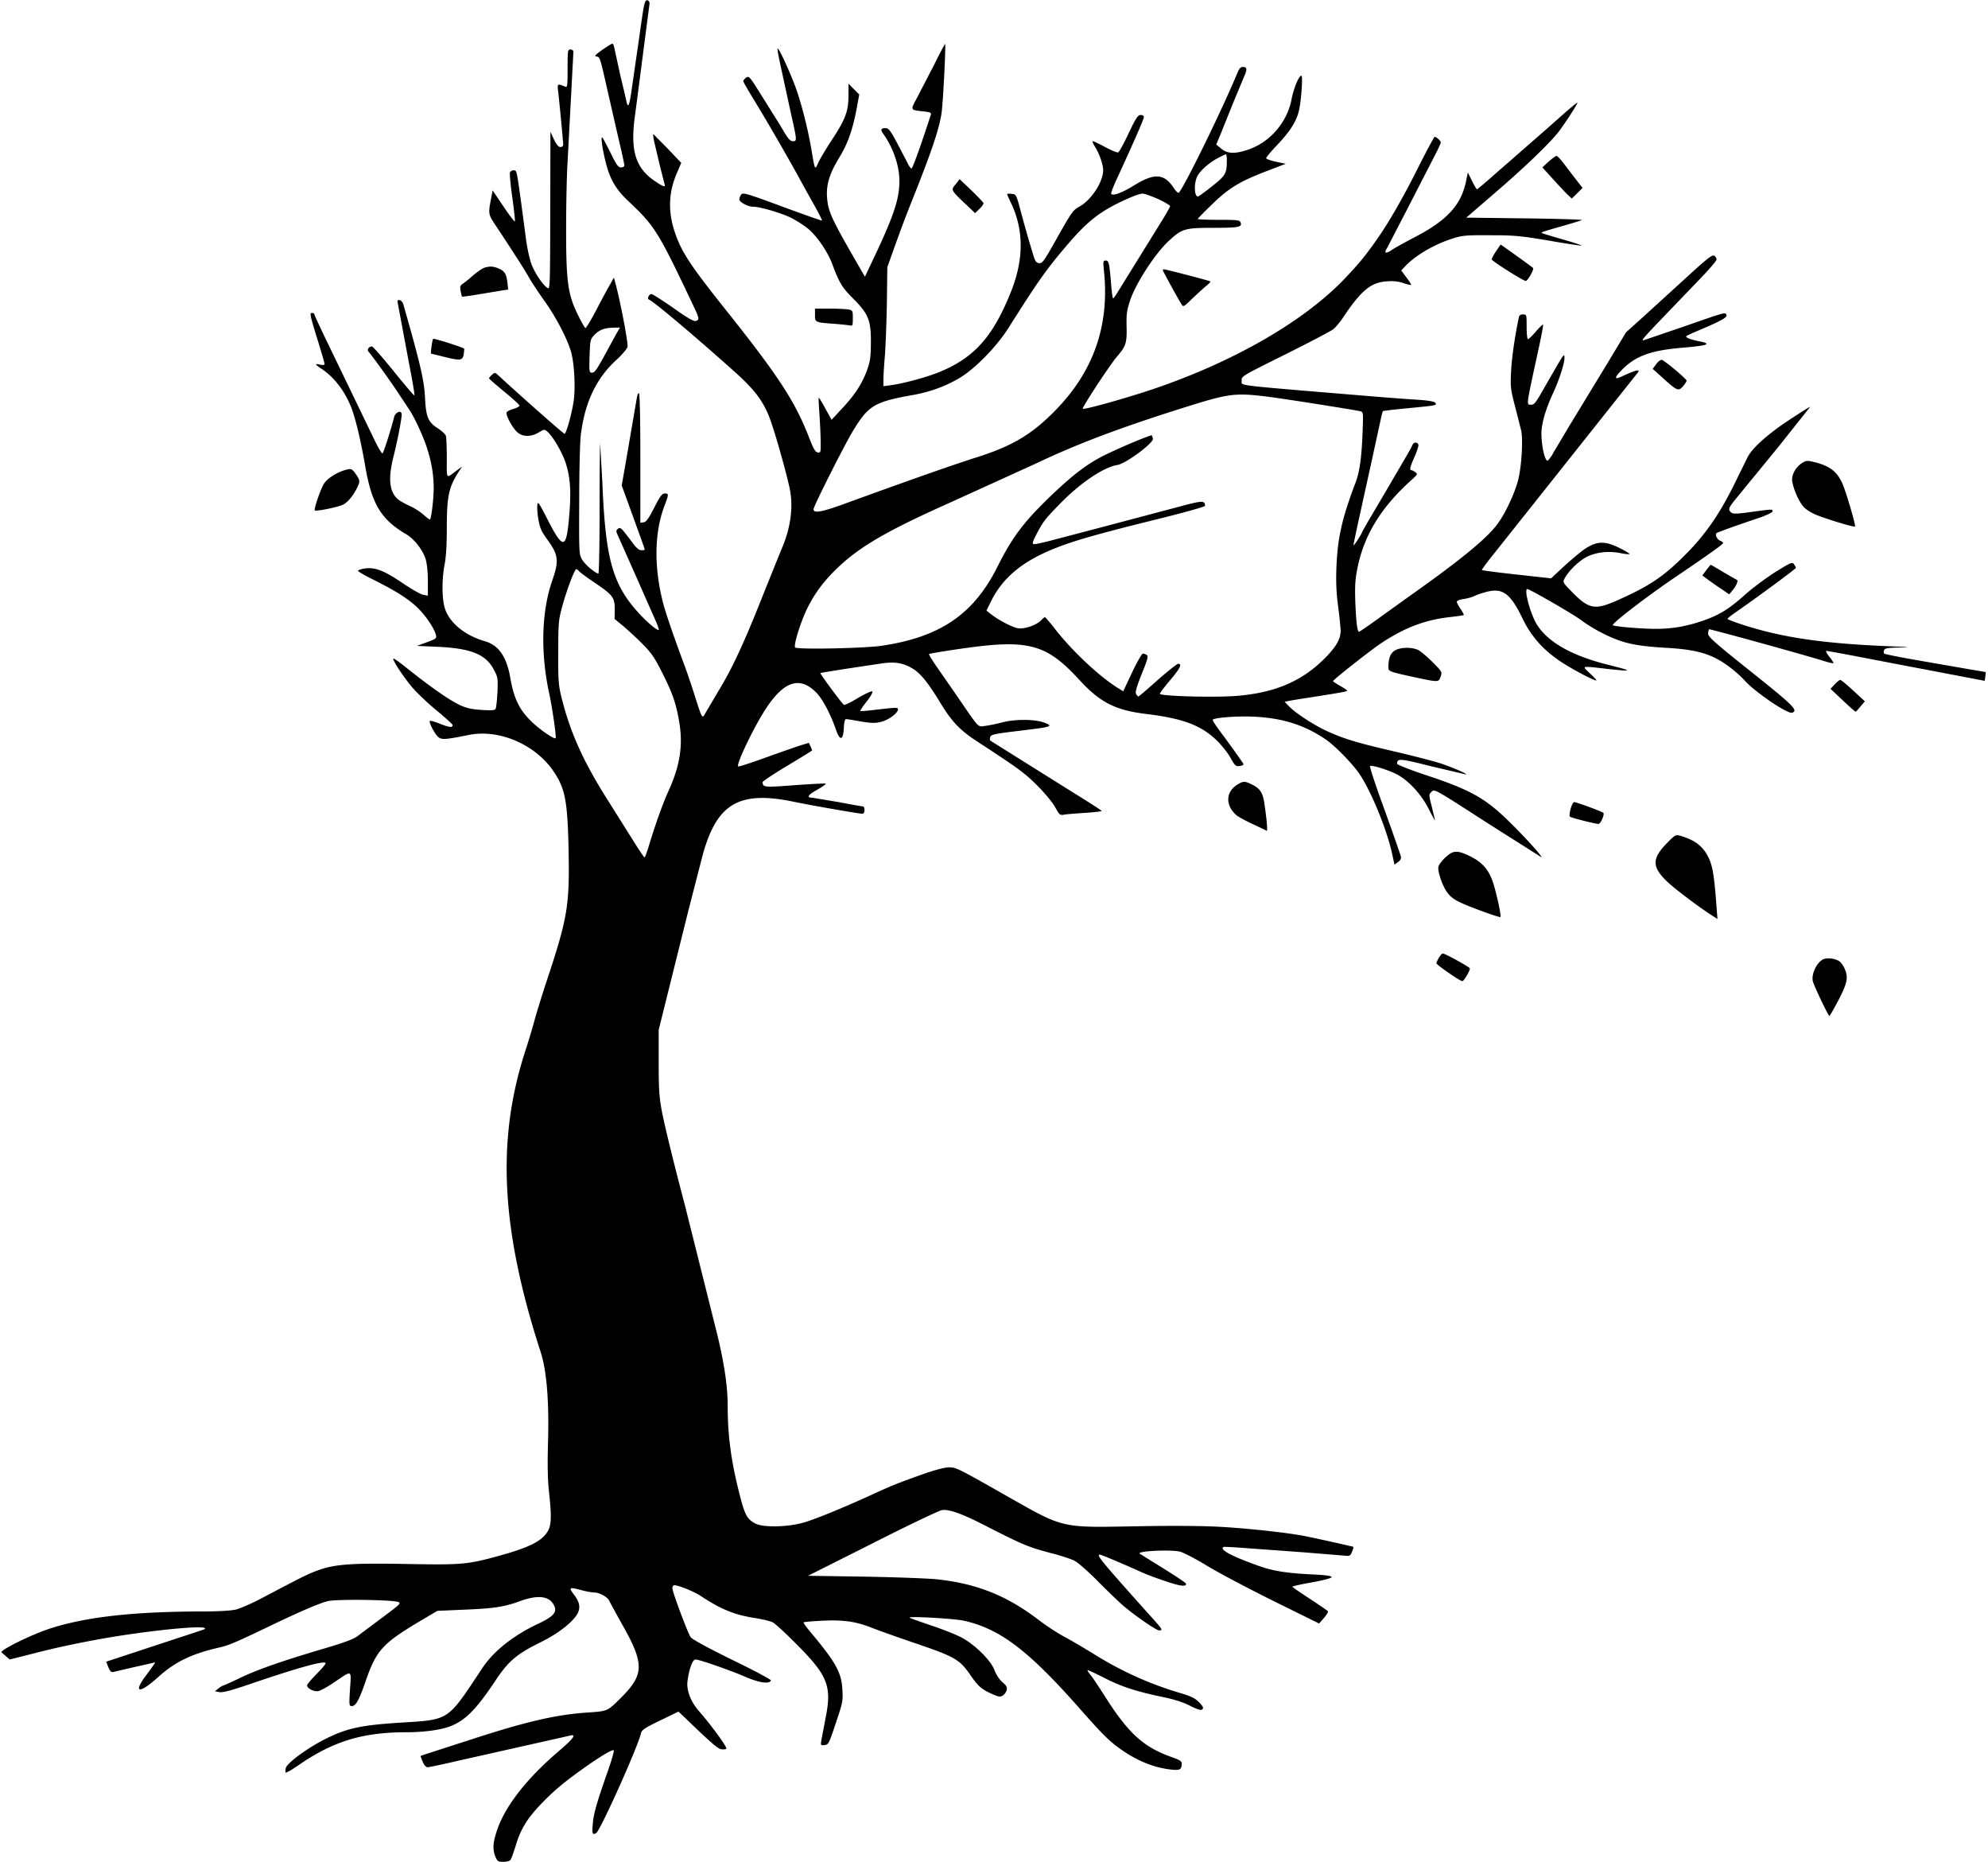 <svg xmlns="http://www.w3.org/2000/svg" width="100%" height="100%" viewBox="0 0 1366 1279" fill-rule="nonzero" stroke-linejoin="round" stroke-miterlimit="2"><path d="M442.1 6.2c-.6 3.5-1.5 9.7-2.1 13.8-.5 4.1-1.9 13.6-3 21l-3.1 21.5c-1.4 9.9-2.4 12.1-3.4 7.4-.4-1.9-2.2-9.7-4.1-17.4l-4-18.3c-.4-2.3-1.1-4.2-1.6-4.2s-3.6 1.9-6.9 4.2c-4.9 3.5-5.7 4.4-4 4.6 2.4.4 2.4.6 7.5 23.2l7.5 32.8c2.3 9.5 4.1 17.9 4.1 18.7 0 .9-.9 1.5-2.3 1.5-1.9 0-3.1-1.7-7.2-10.1-2.8-5.5-5.3-10.3-5.7-10.5-1.1-.7.1 7.9 2.4 17.1 2.8 11.3 6.9 18.5 15.2 26.3 18.9 17.9 20.7 20.8 46 74.3 3.1 6.7 3.2 7.6.7 8.4-1.4.4-5.7-2-15.5-9-7.5-5.2-14.2-9.5-15-9.5-1.6 0-3.2 3.3-1.7 3.8 2.8.9 30.4 24.1 58.9 49.6 13.1 11.7 19.1 19.4 23.6 30.6 3.6 8.8 13.3 43.3 14.7 52.2 1.8 11.7-.1 24.8-5.6 37.9-1.5 3.5-8.1 19.9-14.7 36.4-12.4 31.1-20.1 47.4-29.2 62.3l-8.1 13.7c-3.3 5.7-2.5 6.8-8.4-11.5-2.2-6.9-5.2-15.7-6.6-19.5-6.5-17.3-12.5-34.6-14.4-41.5-6.8-25.1-6.7-49.5.4-68.3 3.1-8.2 3.1-8.7.3-8.7-1.9 0-3.2 1.8-7.3 9.8-3.8 7.4-5.5 9.8-7.2 10l-2.3.3v-44.5c0-27.7-.4-44.6-1-44.6-.5 0-1.1 1.5-1.4 3.2l-7.5 43.8-2.9 16.5 3.9 10.7L439 366c2.2 6 4 11.2 4 11.5s-1 .5-2.3.5c-1.6 0-3.5-1.6-6.2-5.3-7.8-10.4-8.1-10.7-9.9-9.4-1.3 1.1-1.4 1.6-.2 4.2l12.9 29 13.4 30.4c1.3 2.9 2.2 5.6 1.9 5.8-.8.8-7.9-5.2-13.5-11.3-18.2-19.9-23.1-37.3-25.2-89.9l-1.5-26.4c-.2-.2-.4 19.7-.4 44.2 0 24.6-.4 44.7-.8 44.7-1.9 0-9.1-6-11.1-9.4-2.2-3.6-2.3-4-2.1-40.7 0-20.4.5-40.7 1.1-45.2 2.7-22.1 10.6-38.9 24.5-51.5 3.8-3.5 7.2-7.5 7.6-8.9.6-2.2-4.8-30.6-8.3-43.7l-1.1-3.9-2.7 4.9c-1.6 2.7-5.8 10.5-9.4 17.4s-7 12.4-7.4 12.4c-.4-.1-2.7-4-5-8.7-7.1-14.3-8.3-22.8-8.3-58.7 0-16.6.4-37.7 1-46.8l4-75.6c0-.9-.8-1.6-2-1.6-1.9 0-2 .7-2 13.1 0 12.1-.1 13.1-1.7 12.4-5.3-2.2-5.4-2.1-4.8 3.1 1 8.8 3.5 35 3.5 36.7 0 1-.8 1.7-1.9 1.7-1.4 0-2.7-1.6-4.5-5.3l-2.4-5.2-.1 54.3c-.1 51.4-.2 54.2-1.8 53.1-3.1-1.9-8.2-9.4-10.8-15.6-1.4-3.4-3.1-11-4-17.4l-3.5-26.4c-3-21.6-2.9-21.5-5.1-21.5-1.1 0-2.2.7-2.5 1.5s.4 8.4 1.6 17 2 16 1.8 16.5c-.2.6-3.7-4-7.8-10.1l-7.5-11.1-1.2 6.3c-1.8 9.4-1.7 10.2 2.5 16.6 12.1 18.2 21.2 32.4 23.6 36.8 1.5 2.7 6.1 9.7 10.2 15.5 8.4 11.6 16.5 27.2 19 36.5 2.1 8.3 2.9 24.4 1.5 33.5-1.4 9-5.1 22-6.2 22-.7 0-31.2-26.9-45.1-39.8-2.7-2.5-2.8-2.5-4.8-.7-1.1 1-2 2.1-2 2.4s4.7 4.4 10.4 9.1c5.8 4.7 10.5 9 10.5 9.6.1.6-1.9 1.7-4.4 2.4-2.6.7-4.5 1.9-4.5 2.6 0 2.7 4.1 10.1 7.1 13 3.8 3.6 9.5 3.8 15.2.4 3.7-2.2 3.8-2.2 5.9-.4 4.1 3.7 10.6 15 12.8 22.4 3 10 3.5 19.5 2 36.7-1.9 21.6-4.1 21.9-14.4 1.9-6.5-12.7-7.1-13.6-7.4-10.5-.2 1.9.1 6.4.8 10.1 1 5.5 2.1 8 6.1 13.5 7.7 10.6 8.1 14.5 3.3 28.3-7.4 21.4-8.1 49.8-1.9 78 1.9 8.8 4.8 28.6 4.3 30-.4 1.4-10.7-5.6-16.6-11.3-8.4-8.2-12.1-15.8-14.6-30.2s-8-22.3-17.4-25c-13.8-4-24.3-12.6-27.5-22.5-2.1-6.6-2.2-19.8-.2-30.3 1-5 1.5-13.9 1.5-24.5 0-22.6 1.3-28.6 8.6-39.8l1.9-2.9-3.4 2.5c-7.9 5.9-7.1 6.9-7.1-8.1 0-7.4-.3-14.3-.6-15.4s-2.7-3.4-5.2-5c-7.2-4.6-8.5-7.8-9.2-21.9-.6-11.7-3.7-24.5-14.9-63.6-.4-1.4-1.5-2.7-2.5-2.8-1.5-.3-1.7.1-1.2 2.5L277 228l5.6 29.8c1.4 7.4 2.4 13.6 2.1 13.8-.2.3-6.6-7.2-14.2-16.6-7.5-9.3-14.3-17-14.9-17-2 0-3.6 2.1-2.5 3.4 3.2 3.8 14.5 19.5 19.9 27.6l8 12.1c3.5 5 9.8 18.5 12.3 26.4 3.2 9.7 4.7 18.7 4.7 28 0 6.9-1.6 20.4-2.5 21.3-.2.3-2.3-1.2-4.5-3.2s-6.6-4.8-9.8-6.2c-3.1-1.4-6.8-3.5-8.1-4.7-5.7-5.3-6.5-14.3-2.6-29.5 2.5-9.9 5.5-25.2 5.5-28.5 0-3.2-4.3-1.7-5.2 1.8-1.8 7.4-7.1 24.1-7.9 24.9-.5.6-3.5-4.6-7.2-12.5l-30.1-62.3c-5.3-10.9-9.6-20.2-9.6-20.7s-.7-.9-1.5-.9c-1.9 0-1.8.5 4.1 19.7 2.4 7.8 4.4 14.7 4.4 15.3 0 .8-1 .9-3 .5-4-.9-3.8-.3 1 2.9 8.3 5.5 15.5 14.7 19.9 25.4 3.1 7.4 6.9 23.1 10.1 41.7 4.5 25.9 10.8 36.3 28.1 46.5 5.6 3.3 11.5 10.9 13.4 17.2.9 3.1 1.5 9.1 1.5 15.1v9.9l-3.2-.6c-1.8-.3-8.2-4-14.4-8.2-12.6-8.5-18.6-10.8-25.6-9.9-2.7.4-4.8 1.1-4.8 1.6s4.6 3.2 10.3 6c15.4 7.7 23.5 12.8 29.9 18.7 5.8 5.4 12.1 14.5 13.3 19.3.6 2.4.3 2.7-6.2 5.1l-6.8 2.5 13.5.6c23.4 1 33.8 5.1 39.3 15.7 2.8 5.2 2.9 6 2.5 15.6-.3 5.5-.8 10.6-1.3 11.4-.6 1-2.9 1.1-9.7.7-7-.5-10.3-1.2-15.1-3.5-6.9-3.2-20-12.4-35.1-24.4-5.4-4.4-10-7.7-10.3-7.4-.9.9 7.6 13.7 13.6 20.5 3.1 3.6 10.4 10.5 16.4 15.4 5.9 4.9 10.7 9.3 10.7 9.7 0 2-2.1 1.8-8.4-.7-3.6-1.4-6.8-2.4-7.2-2.1-1 1 3.8 9.9 6.2 11.5 2.4 1.5 5.1 1.3 20.4-1.8 21.1-4.3 46.3 6.7 58.7 25.5 7.7 11.6 9.3 20.1 10 54.1.7 37.6-.7 46.2-15.1 89.5-3 9.1-6.7 21-8.2 26.5s-4.2 14.5-6 20.1c-20.4 61.7-17.4 123.2 10 207.9 4.2 12.9 5.9 33.4 5.2 61-.5 16-.3 26.8.6 35 1.9 17.6 1.7 23.4-1 27.7-4.1 6.6-12.6 10.9-33.7 16.7-21 5.8-25.4 6.2-62.5 5.5-38-.7-49.7.1-61.1 4.2-7.2 2.6-11 4.5-38.3 18.9-7.1 3.8-15.4 7.4-18.5 8.2-3.4.8-12.1 1.3-22.6 1.3-47.8.1-80.2 3.7-105 11.7-12.8 4.1-35.4 15.3-33.4 16.5.2.2 1.6 1.3 3 2.6l2.6 2.2 17.4-4.4c20.4-5.3 48-10.7 69.9-13.6 29.8-4.1 50.7-5.3 46.3-2.7-.4.2-12.3 4.1-26.3 8.7l-41 13.5c0 .1.7 1.9 1.5 3.9 1.3 3 1.9 3.5 3.8 3.1 1.2-.3 8-1.9 15-3.5l13.3-3c.3 0-2.3 3.6-5.6 8.1-10 13-5.7 14.1 7.8 1.9 11.6-10.5 23.2-16 42.2-20.3 6.4-1.5 10.5-3.2 35.5-15.2 20.2-9.7 33.4-15.3 38.8-16.6 6.9-1.5 47.1-.9 48.8.8 1.2 1.2.7 1.5-16.9 14.6l-12 9c-2.5 1.8-9.6 4.4-22.2 8.1-28.8 8.5-45.5 14.3-57.9 20.2-6.2 3-11.6 5.4-12 5.4-.3 0-1.7.9-3 1.9l-2.4 1.9 2.9.6c2.2.5 7.6-.9 20.9-5.4 32.4-11.1 50.7-16.2 52.2-14.6.4.4-2.3 3.7-6 7.4s-6.7 7.3-6.7 8c0 2.1 4.8 4.5 7.8 3.9 1.5-.3 6.6-3.1 11.1-6.2 12.3-8.3 11.5-8.7 10.6 4.8-.7 11.3-.6 11.7 1.3 11.7 2.7 0 5-4.2 9.4-17 7.4-21.4 11.6-26 37.8-41.6l11.5-6.8 18-.8c20.7-.8 27.9-1.9 38.9-5.9 12.9-4.7 20.9-3.4 23.7 3.9 1.5 4-1.2 6.9-11.6 11.8-16.8 7.9-30.2 18.6-37.8 29.9-25 37.6-22.1 35.7-58.2 38-25.7 1.7-35.4 3.8-50.1 11.2-12 6-26.1 16.4-27 19.8-.3 1.4-.4 2.9-.1 3.2.4.3 4.7-2.2 9.7-5.7 23.3-15.9 43.5-22 72.9-22 12.5 0 23.9-1.6 30.5-4.1 10.4-4.1 17.8-11.6 30.5-30.6 9.3-14.1 14.9-18.9 31.3-27 10.2-5 19.1-11.4 23.7-17 4.3-5.2 4.2-9.7-.4-15.7-4-5.3-3.5-5.5 5.5-3.1 3 .8 6.9 1.5 8.5 1.5 3.5 0 9.3 3.3 10.2 5.8.4.9 4.2 7.9 8.5 15.6 15.8 27.8 15.6 34.9-.9 51.3-9 8.9-8.6 8.8-23.3 9.8-21.5 1.5-42 6.3-80 18.7l-30.7 9.9c-1.8.6-3.3 1.1-3.3 1.3s.7 2 1.5 4c1 2.3 2.2 3.6 3.4 3.6 1 0 10.6-2 21.2-4.5L393 1192c2.7 0 0 3.2-9.1 11-22.1 18.9-36.8 37.7-42.4 54.4-2.9 8.5-3.1 13.2-1.1 18.1 1.4 3.2 1.9 3.5 5.4 3.5 2.2 0 4.4-.6 4.9-1.3.6-.6 2-4.6 3.3-8.7 3.7-12.6 8.1-19.7 18.7-30.7 8-8.2 14.4-13.6 26.8-22.5 12.1-8.7 21.4-14.3 22.2-13.4.4.4-1.4 6.8-4.1 14.4-7.7 22-9.8 29.3-10.3 36.4-.6 6.6-.1 7.6 2.4 6 2.9-1.9 28.5-58.9 30.7-68.4.5-2.4 2.5-3.7 13.2-8.9l12.6-6.1 3.7 3.5c17.3 16.7 22.9 21.7 25.4 22.3 1.6.3 3.3.2 3.8-.3.8-.8-10.1-15.9-18.8-25.8-5.7-6.5-8.7-14.4-7.9-20.6 1.1-8.5 3.5-14.9 5.5-14.9 2.6 0 23.3 7.2 34.7 12.1 9.3 4 16.2 4.9 17.1 2.3.2-.6-11.8-7-26.7-14.2-17.6-8.7-27.5-14.1-28.5-15.6-2.1-3.2-12.5-31.1-12.5-33.6 0-1.1.6-2 1.3-2 3 0 13.3 4.2 18.1 7.3 14.1 9.3 22.9 12.9 37.1 15.2 5.3.8 11 2.2 12.5 3 1.6.8 9.3 7.9 17.1 15.8 20.8 21 23.6 28.2 19.1 50.3l-2.7 14.2c-.7 4.3-.7 4.3 2.1 4 2.5-.3 3-1.1 6.6-11.8 6-17.8 6.1-18 5.6-26.5-.6-11.7-4.6-18.8-23.2-40.9-2.1-2.6-3.7-4.9-3.4-5.1.3-.3 5.8-.8 12.4-1.1 14.4-.8 23.6.5 34.1 4.7 4.3 1.7 17.7 6.5 29.8 10.6 27.9 9.5 30.8 11.2 38.5 22.3 5 7.3 7.4 9.4 14.2 12.5 4.9 2.2 6 2.4 7.8 1.3 1.1-.7 2.4-2.4 2.7-3.7.5-2-.1-3.1-2.9-5.5-2.1-1.8-4.3-5.2-5.4-8.1-2.5-6.9-13.6-17.8-22.9-22.7-3.8-2-13.3-5.7-21-8.3s-14.2-4.9-14.5-5.2c-1.1-1.2 31 .6 37.5 2.1 25 5.7 44.5 20.6 80.7 61.8 15.9 18 20.3 22.2 30.2 28.7 9.6 6.2 19 9.9 28.8 11.4 8.5 1.2 9.7.7 9.8-3.8 0-1.6-1.4-2.5-6.5-4.3-19.7-6.9-30-16.2-46.5-42.2-4-6.3-8.3-12.8-9.7-14.4-1.3-1.6-2.2-3-2-3.2.2-.3 5.5 2.2 11.8 5.4 11.7 6 22.4 9.4 40.9 13.2 6.7 1.4 13.1 3.4 17.7 5.8 5.7 2.8 7.6 3.3 8.5 2.4s.4-2-2.2-4.7c-2.8-2.9-5.4-4.2-13.5-6.6-20.9-6.2-39.7-14.7-59-26.7-6.6-4.1-15.8-9.5-20.5-12s-12.4-7.6-17.1-11.2c-21.6-16.6-42.3-25-69.4-28-6-.7-28.6-1.5-50.1-1.9l-39.2-.6 44.2-22.2c24.2-12.3 45.7-22.5 47.7-22.9 4.8-.8 13.4 2.2 29.4 10.4 27.1 13.8 29.8 14.9 46.3 19.3 6.3 1.6 13.3 3.9 15.5 5.1 2.3 1.1 9.1 7.1 15.2 13.2 6 6.1 13.7 13.5 17 16.5 7.6 6.8 23.8 18.1 25.9 18.1 2.9 0 2.8-.3-8-12.2-32.3-36.1-35.3-39.8-32.6-39.8 1 0 16.1 6.4 29.4 12.4 3.1 1.4 10.4 4.1 16.2 6 9.7 3.3 13.6 3.7 13.6 1.6 0-.5-7.1-5.3-15.7-10.6l-16.2-10.1c-2.3-1.8 21.9-3 27.9-1.3 2.4.6 10.8 5 18.5 9.7s28.2 15.5 45.5 24.1l31.4 15.5 3.3-3.8c1.8-2.1 3-4.1 2.8-4.6-.3-.4-5.9-4.3-12.5-8.6s-12-8-12-8.3 6.1-1.7 13.5-3c8.3-1.5 13.5-2.9 13.5-3.6 0-.8-4-1.4-12.7-1.8-18.6-.9-27.6-2.4-37.7-6-19-6.8-27-11.2-23.8-12.9.4-.2 7.9.2 16.7.9l38.5 2.8 27.1 2.2c4.4.5 4.6.4 5.9-2.6.7-1.7 1.1-3.2.9-3.4-.4-.2-16.3-3.8-31.9-7.1-10.8-2.3-38.2-5.4-59-6.6-12.7-.7-33-.9-58.5-.4-52.6.9-48.9 1.8-91-22.1-32.1-18.2-32.6-18.4-37.7-18.4-2.5 0-9.6 1.9-16.8 4.4-17.5 6.2-21.6 7.8-37.5 15.1-17.1 7.8-36.4 15.8-44.5 18.2-11.1 3.4-28.4 3.8-34 .9-5.9-3.2-7.3-5.9-11.2-21.6-5.5-21.6-7.8-39.3-7.8-59.1 0-13.4-2.3-28.9-7-48.5l-22.5-89.9c-6.9-26-13.8-54-15.7-64-1.9-10.2-2.2-15.3-2.2-34v-22l6.7-27 13.7-55 10-38.8c9.8-35 25.2-43.8 63-35.8 10.5 2.2 44.2 8.1 46.5 8.1.9 0 1.5-1 1.5-2.5 0-1.4-.4-2.5-.9-2.5s-8.1-1.3-16.9-3l-18.1-3c-4.2 0-2.9-2 3.6-5.6 3.7-2.1 6.2-3.9 5.6-4.1s-10.2.3-21.4 1.1c-20.8 1.6-21.8 1.5-21.9-2.1 0-.6 7.7-5.7 17-11.3 9.4-5.6 17-10.3 17-10.5s-.5-1.5-1.1-2.8l-1.1-2.4-5.6 1.7c-3.2 1-14 4.8-24.1 8.4-10.1 3.7-18.6 6.4-18.9 6.1-1.5-1.5 11.3-28.1 19.4-40.2 12.3-18.5 23-21.8 34.1-10.7 4.5 4.5 10 14.9 13.9 26.2 2.6 7.4 4.8 6.7 5.2-1.6.2-4 .7-6.2 1.5-6.2.7 0 5.2.7 10.1 1.6 7.3 1.2 9.8 1.3 13.9.3 5.1-1.2 11.7-6 11.7-8.6 0-1.5-.9-1.4-19 .7-3.6.4-6.7.6-6.9.4s1.7-3.1 4.4-6.5 4.4-6.4 3.9-6.9-4.9 1.6-9.9 4.5c-4.9 3-9.3 5.1-9.7 4.7-3.2-3.4-16.7-21.7-16.1-21.9.4-.1 8.5-1.4 17.8-2.9l24-3.6c9.1-1.4 15-.5 21.6 3.5 5.4 3.2 10.7 9.8 18.9 23.3 8 13.2 13.5 19 25.8 27 28.5 18.6 32.1 21.3 40.8 29.9 5.1 5.1 10.4 11.5 12.3 14.8 3.1 5.6 3.4 5.9 6.4 5.3 1.8-.3 8.3-.8 14.5-1.2 6.1-.4 11.2-1 11.2-1.3s-9.4-6.4-20.8-13.4l-55.7-34.9c-.4-.3-.4-1.5-.1-2.5.5-1.7 2.9-2.2 19.4-4.2 23.2-2.8 24.3-3.1 17.7-5.7-6.3-2.4-20.3-2.5-29-.1a110.26 110.26 0 0 1-11.1 2.3c-5.8.7-3.8 2.9-19.9-20.6l-14.3-20.6c-2.9-4.2-5.1-7.8-4.8-8.1s9.7-1.9 20.8-3.5c47.3-6.9 59.4-3.8 82.4 21.2 14.3 15.6 24.8 20.9 46.2 23.5 24.6 3 36.9 7.5 47.7 17.6 3.6 3.4 7.9 8.8 9.9 12.3 3.3 5.8 3.7 6.2 6.5 5.8 2-.3 2.8-.8 2.4-1.6-1.3-2.1-10.6-15.1-16.1-22.4-3-4-5.2-7.5-4.9-7.8 1.4-1.4 16.5-2.6 27.7-2.1 20.1.9 35.1 5.6 50 15.7 6.2 4.2 18 16.3 22.8 23.2 8.1 11.8 18.9 37.9 22.7 55l1.7 7.8 2.4-1.8c1.6-1.1 2.3-2.4 2-3.7-.2-1.1-5.2-15.4-11.1-31.8-6-16.3-10.5-30-10.1-30.4 1-1 12.6 2.6 18.9 5.9 7.9 4.3 16.6 13.8 21.6 23.9 2.3 4.5 4.1 7.8 4.1 7.5 0-.4-1-4.5-2.1-9.2-2.2-8.5-2.2-8.6-.2-10.5 2-2 2.1-1.9 37.9 21.2l37.4 23.7c1.9.7-10.5-13.1-21.2-23.6-17-16.8-27.1-22.5-57.6-32.6-11.1-3.7-20.2-7.3-20.2-7.9.1-3.9 1.4-3.8 23.8 1.8l23.4 5.5c2 0-8.2-4.5-16.8-7.4-4.3-1.5-18.4-5.1-31.5-8.2-26.9-6.2-35.9-9-47.6-14.4-9-4.2-21.3-12.3-25.7-16.9l-2.9-3 2.4-.5c1.3-.3 8.5-1.5 15.9-2.6 18.4-2.9 24.3-3.9 24.7-4.4.3-.2-1.8-1.7-4.6-3.3-2.8-1.5-5.1-3.1-5.1-3.4 0-.9 25.2-20.8 33.1-26.1 15.9-10.5 29.6-15.8 46.4-17.8 5.5-.6 10.2-1.3 10.3-1.5.2-.2-.8-2.1-2.2-4.2-1.4-2-2.6-4.3-2.6-4.9 0-.7 2.1-1.5 4.7-1.9s6-1.3 7.5-2.1 5.2-2 8.2-2.8c11-2.9 16.4 1 24.6 17.9 6 12.6 14.2 21.8 26.4 30 8.3 5.5 23.8 13.6 24.5 12.9.3-.2-1.8-2.4-4.5-4.9-5.7-5.3-6.2-5.1 12-3 7.1.8 13.1 1.3 13.4 1.1.4-.5-1-.9-13.5-4.1-24.3-6.1-40.6-15.4-48.1-27.2-4.6-7.3-9.4-25.1-6.6-24.6 2.1.3 31.8 17.5 36.7 21.2 6.2 4.7 16.1 10.2 23.7 13.1 8.8 3.5 17.4 5 34.5 6 22.7 1.3 32.5 4.4 45.1 14.1 3 2.3 7.3 6.2 9.6 8.8 7.4 8 29.4 22.9 32.3 21.7 4.2-1.6 1-4.8-28.2-28.1-25.6-20.4-29.8-24.2-29.6-26.3.1-1.3.4-2.7.7-2.9.4-.4 69.2 18.6 80.5 22.3 2.5.7 4.6 1.2 4.9.9.2-.2-1-2.1-2.7-4.2s-2.7-3.9-2.2-4.1 19.5 3.4 42.2 7.8l66.6 12.7c.1-.1.3-1.5.5-3.1l.3-2.9-10-1.7-34.5-6c-13.5-2.3-24.9-4.6-25.3-5-.4-.3-.5-1.4-.1-2.3.5-1.4 2.3-1.7 11.3-1.9 8.1-.1 6-.3-8.9-.9-45.3-1.9-73.4-6.1-100.7-15.1-5.1-1.7-9.3-3.3-9.3-3.7.1-.3 2.2-2.1 4.8-3.9 16-11.1 42.2-30.4 42.2-31.1 0-.4-.6-1.5-1.3-2.5-1.2-1.7-2.2-1.2-13 5.5-6.4 4.1-15.7 11-20.6 15.4-10.7 9.6-17.6 13.9-28.1 17.6-11.6 4.1-21.7 5.9-33.2 5.9-10 0-28.7-1.6-29.6-2.5-1-1 23.6-20 43.8-33.6 23.1-15.7 32-22 32-22.9 0-.5-.9-1.1-1.9-1.5-2-.6-3.8-4.1-2.7-5.2.6-.6 13.6-5.3 28.9-10.4 5.5-1.9 9.7-3.9 9.7-4.6 0-1.6-.1-1.6-14.7.4-10 1.4-12.5 1.4-13.7.4-2.4-2-2-3.2 3.7-10.1l28.1-34.3 22.4-28.2c-.2-.2-6.8 4-14.7 9.2-14.7 9.7-25.2 19.2-28.3 25.4-.9 1.9-4.9 9.9-8.8 17.9-10.5 21.3-20.2 35.3-34 49.1-14.8 14.9-24.9 21.7-46.9 31.4-15.2 6.7-19.2 6-30.6-5.5-6.7-6.8-6.8-7-5.4-9.6 2.7-5.3 10.1-12.3 15.3-14.9 6.6-3.2 14.6-4.1 22.7-2.6 3.3.7 6.3 1 6.6.7.3-.2-2.7-2.1-6.6-4-10.1-5.1-15.7-5-23.8.3-3.2 2.2-9.8 7.7-14.7 12.2l-8.8 8.2-23.5-2.6c-12.9-1.4-23.7-2.8-24-3.1-.3-.2 3.3-5.1 7.9-10.8l21.3-26.8 77.3-97.3c3.1-3.5-.1-2.9-10.6 2-5.1 2.4-5 .7.3-4.7 9.1-9.3 19.7-13.2 40.1-15 14.2-1.2 18.5-2 17.9-3-.3-.4-2.2-1.1-4.2-1.4-6.1-1.1-10.5-2.8-9.6-3.6.4-.5 3.5-1.9 6.8-3.3 16.6-7 21.5-9.6 20.8-11.3-.8-2.1-.2-2.2-29.8 8.1l-27 9.2c-2.3.6-.5-1.4 16.6-19.2l22-22.9c6.3-6.5 11.4-12.5 11.4-13.3 0-.9-.7-2-1.6-2.6-1.4-.9-4.8 1.8-19.1 14.9l-29.4 26.8-12.1 10.9-13.3 22.1-25.2 41.4-11.8 19.8c0 .3-.9 1.7-1.9 3-1.8 2.3-2 2.4-2.9.7-2-3.6-3.5-14.5-2.9-20.3.7-6.8 3.5-15.5 7.9-25 4.2-9.1 7.8-20.3 7.8-24.1 0-3.1-.5-2.6-5.3 5.6l-10.2 17.7c-3.8 6.8-5.4 8.8-7 8.8-3.9 0-4.1 2.4 4.3-36.5 2.2-9.9 3.8-18.2 3.5-18.5-.2-.3-2.5 1.9-5 4.8-2.4 2.8-4.9 5.2-5.4 5.2s-.9-3.8-.9-8.5c0-8.4 0-8.5-2.5-8.5-1.8 0-2.6.6-2.9 2.2-2.9 14-4.9 28.3-5.3 37.3-.5 10.1-.3 12.1 2.7 23.5l4.2 16.5c1.5 6.2.3 25.8-2.2 34.9-2.3 8.5-8 20.9-13.2 28.4-6.9 10.1-24.8 24.9-60.7 50.3L950 422.8c-8.5 6.2-15.8 11.2-16.1 11.2-1.2 0-2-5.6-2.6-19.5-.4-10.9-.2-16 1.2-23 4.3-23.2 16.2-42.8 37.5-61.9 4.1-3.7 4.2-4 2.5-5.2-1-.8-2.2-1.4-2.7-1.4-1.5 0-.8-2.6 2.3-9.5 1.6-3.7 2.8-7.4 2.5-8.1-.8-2-3.3-1.7-4.1.3-.3 1-2.8 5.4-5.4 9.8l-11.1 19-12.2 20.7c-3.2 5.4-5.8 10-5.8 10.2 0 .3-1.3 2.7-3 5.3-1.6 2.6-3 4.3-3 3.8s2-10.1 4.5-21.4l8.6-39.1 5.4-24.8c.7-3.5 1.5-6.6 1.8-6.8.2-.2 8-1.1 17.3-2 19.7-1.9 20-1.9 18.5-3.8-.7-.8-4.8-1.5-11.9-2-5.9-.3-21.5-1.5-34.7-2.6-95-7.9-85.9-6.8-86.3-10.5-.3-3-.2-3 29.9-18 16.6-8.3 31.5-16.1 33.1-17.4s4.8-5.1 7-8.5c12.1-18 18.7-23.5 29.3-24.3 4.5-.4 7.9-.1 11.6 1.1 2.8 1 5.3 1.5 5.5 1.3s-1.2-2.5-3.2-5.1l-3.6-4.8 2.8-3c7.2-7.5 20-15 32.4-18.9 6.8-2.2 9.2-2.4 26-2.3 16.5 0 20.8.4 40.4 3.7 12 2.1 22.1 3.6 22.3 3.4s-5.4-2.1-12.4-4.1c-7.1-2-13.5-4-14.3-4.3-1.7-.6-1.6-.7 14.5-5.3 6.1-1.7 11.7-3.5 12.5-3.8.8-.4-16.7-.9-39-1.2l-40.5-.5 21-18.1c19.3-16.7 33.7-30.5 41.3-39.4 3.6-4.2 14.5-21 14.1-21.5-.2-.2-4.2 3.1-8.9 7.2l-11.5 10.2-36.4 31.8c-6.4 5.7-11.9 10.3-12.2 10.3-.4 0-1.9-2.6-3.5-5.8l-2.8-5.7-1.2 5.7c-3.2 16.3-12.9 27-34.5 38.3-7.3 3.8-14.9 8-16.7 9.3-3.7 2.5-5.3 2.2-3.6-.6.6-.9 6.8-13 13.9-26.7l18.1-35.2c3-5.6 5.4-10.8 5.4-11.4 0-1.2-2.9-3.8-4.2-3.9-.4 0-5.2 8.9-10.7 19.8-10.1 20.3-20.1 37.8-28 49.2-8.3 12-13.1 17.9-23.6 28.9-28.3 29.4-77 57.3-133 76-18.4 6.1-44.9 13.5-46.5 12.9-1-.3 18.9-30.6 23.8-36.2 5.8-6.7 6.6-9.1 6.3-20.2-.2-8.7.2-11.3 2.4-18 4-11.9 17.3-32.4 26.8-41.1 8.9-8.2 10.9-8.8 30.4-8.8 17.6 0 20-.5 18.7-3.8-.5-1.5-2.5-1.7-15-1.7-7.9 0-14.4-.3-14.4-.6s4.6-5 10.2-10.4c11.5-11.1 19-15.6 38.8-23.1l11.5-4.4-6.7-1.4c-3.8-.8-6.8-1.9-6.8-2.5.1-.6 3.3-4.5 7.2-8.6 8.7-9.1 13.2-15.9 15.1-23.1C894 71 895.4 52 894.2 52c-1.7 0-5.2 8.4-6.7 16-3 16.1-15 29.9-30.2 34.9-8.9 3-14 2.7-18.2-.8l-3.4-2.8 3.3-7.9 8.2-20.4 7.4-17.8c2.6-5.7 2.4-7.2-.7-7.2-1.4 0-2.5 1.2-3.5 3.7-10.2 24.8-36.5 78.5-40.4 82.7-.5.4-2-1-3.5-3.3-6.6-9.9-13.1-10.4-27-1.9-8.7 5.4-14.9 7.6-16 5.9-.2-.5 1.5-5.1 3.9-10.2C778.9 98 786 81.8 786 80.3c0-.7-1-1.3-2.2-1.3-1.9 0-3.3 2-8.3 12.6-3.3 7-6.5 12.9-7.2 13.1-.6.3-4.6-1.4-8.8-3.6-4.2-2.3-8-4.1-8.6-4.1-.5 0 .2 1.7 1.5 3.8 3 4.7 5.6 12.3 5.6 16.1 0 8-8 20.3-16.1 24.9-4.6 2.5-5.5 3.8-15.2 21-9.2 16.4-10.4 18.2-12.6 18-1.9-.2-2.7-1.2-3.7-4.3-2.7-8.7-5.6-18.6-8.8-30.5-3.3-12.5-3.3-12.5-6.5-12.8-1.7-.2-3.1-.1-3.1.1 0 .3 1.3 3.3 3 6.8 8.5 18.3 8.4 38.1-.1 59.7-12.4 31.3-25.2 45.7-49 55.6-8.9 3.7-24.9 8-33.6 9.2l-5.3.7v-4.5c0-2.5.5-10.3 1.1-17.4.5-7.1 1.1-23.5 1.3-36.4l.3-23.5 5-14c4.9-13.6 7.8-21.3 12.2-32.3 13-32.5 18.4-48.5 20-59.2 1.1-6.6 3.1-47 2.5-47.8-.1-.2-3.5 6.1-7.4 14l-11.7 22.6c-4.9 9.1-5 8.7 4 9.7 4.8.5 5.7.9 5.3 2.3-5.5 17.2-12.4 36.6-13.2 36.9-.5.1-1.7-1.4-2.7-3.5-1-2-4.3-8.3-7.3-14-4.5-8.4-5.9-10.2-7.8-10.2-3.3 0-3.8 1-1.7 3.9 6.9 9.7 11.1 22 11.1 32.5 0 12.7-4.2 24.8-19.3 56.4l-4.4 9.3-4.5-7.8c-18.5-32-20.8-37-21.5-46.5-.7-9.1 1.7-16.7 8.8-28.3 5.5-9.1 8.8-18.6 11.5-32.8l1.8-9.8-7.4-7.4v8.2c0 10.6-2.1 16.2-11.2 30.1-3.9 5.9-8.1 12.9-9.4 15.6-2.6 5.7-2.3 6.3-5-9.4-2.4-14.1-7.1-32.3-11.1-43-4.3-11.4-11.3-26.4-12-25.6-.3.2.9 6.7 2.6 14.3l6.5 29.9c4.3 19.1 4.3 19.4 1.4 19.4-1.8 0-3.2-1.6-6.3-6.8-2.1-3.7-4.7-7.8-5.6-9.2L523 65.2c-8-12.8-8.3-13.2-10.4-11.8-1.1.8-2 1.9-1.8 2.6.1.6 4.1 7.5 8.9 15.3 8.8 14.5 20.9 35.5 29.3 50.7 2.5 4.7 7.2 13.1 10.4 18.8s5.6 10.5 5.4 10.7-12.5-4.1-27.3-9.6c-24.9-9.2-27.1-9.8-28.2-8.2-.7.9-1.3 2.4-1.3 3.3 0 1.8 5.9 5 9.3 5 4.9 0 19.6 4.3 26.4 7.7 3.9 2 9.4 5.5 12.1 7.9 6 5.2 13 15.6 16.1 23.9 5 13.2 6.6 15.9 14.6 23.9 10.4 10.4 12.1 14.9 11.9 31.1-.1 9.1-.6 12.2-2.6 17.7-3.6 9.7-8.3 16.9-16.9 26.1l-7.5 8.1-4.3-7.8c-2.3-4.3-4.4-7.6-4.5-7.4-.2.1 0 5.5.5 11.8.4 6.3.8 14.8.8 18.8.1 6.9 0 7.3-2 7-1.7-.2-2.9-2.4-5.8-9.8-9.6-24.9-21-42.4-56.5-87-26.1-32.7-31.8-41.5-36.4-56-4.2-13.4-3.7-26 1.8-38.9l3.1-7.2-9.2-9.7-9.9-10c-.4-.2-.1 2.3.6 5.5l3.9 16.5 3.1 12.2c.9 2.4-.7 2-5.9-1.5-14.3-9.4-17.9-21.5-14.2-46.9l9.8-75.4c.1-1.2-.5-2.2-1.4-2.4-1.3-.2-1.9 1-2.8 6zM843 109.7c0 9.5-.7 10.7-10.1 18.2-4.9 3.9-9.3 7.1-9.8 7.1-2.4 0-2.8-8.3-.7-13.3 1.6-3.9 8.2-9.9 14.6-13.2 2.5-1.3 4.8-2.4 5.3-2.5.4 0 .7 1.7.7 3.7zm-47.3 27c4.5 2.1 8.2 4.3 8.3 4.9 0 .5-2.4 4.8-5.3 9.5l-29.8 48.1c-1.9 3.2-3.7 5.8-4 5.8-.4 0-.9-3.7-1.3-8.3-1.3-16.1-1.7-17.7-3.8-17.7-1.8 0-1.9.5-1.3 6.6 4.1 37.9-7.1 69.9-34 97-15.7 15.9-29.1 23.9-53.5 31.6-17.6 5.6-45.4 15.4-92.4 32.5-14.5 5.2-19.6 6-19.6 3.1 0-2 21-43.7 27.1-53.8 10.6-17.4 14.6-19.9 40.9-24.6 11.9-2.1 22.6-6 32.1-11.6 10.6-6.2 25.7-21.6 33.9-34.6 20.2-32 26.2-40.5 40.2-56.8 14.4-17 23.3-23.7 41.4-31.8 4.3-2 9-3.6 10.4-3.6s6.2 1.7 10.7 3.7zm-372.2 92.6l-4.8 8.8c-8.6 15.9-9.9 17.9-11.9 17.9-1.9 0-2-.5-1.7-11.4.4-11.1.5-11.6 3.4-14.6 3.3-3.4 6.9-4.8 13.2-4.9l4.3-.1-2.5 4.3zM871 272.5c10.4 1.3 56.4 8.5 63.6 10 2.1.5 2.2.8 1.7 13.2-.6 18.1-2 28.5-5 36.2-9.1 23.9-12.2 37.5-13 57.6-.4 10.3-.1 17.6 1.2 27.5 1 7.4 1.7 14.9 1.7 16.7-.2 5.4-2.9 10.2-9.9 17.5-15.8 16.3-34.2 24.5-60.8 26.8-14.7 1.3-53.5.3-53.5-1.4 0-.6 3.2-4.8 7-9.3 6.9-8.1 8.4-11.3 5.6-11.3-.8 0-7.2 5.1-14.2 11.2-6.9 6.2-12.9 11.3-13.2 11.3-.2 0-.9-.7-1.5-1.6-.8-1.3.1-4.6 3.8-13.9 4.1-10.1 4.7-12.3 3.4-13.1-.7-.5-1.9-.9-2.6-.9s-4 5.8-7.4 12.9l-6.1 13-4.2-2.6c-12.8-8.1-31.2-25.4-42.8-40.4-3.4-4.3-6.4-7.9-6.8-7.9s-1.5.9-2.4 1.9c-3.1 3.4-11.4 6.4-16.1 5.7-4.1-.7-13.4-5.6-19-10l-2.7-2.2 3.2-6.4c8.3-16.6 22-27.8 45.1-36.8 13-5.1 29.7-9.8 70.2-19.8 17.4-4.3 31.7-8.3 31.7-8.9-.1-3.8-1.5-3.8-18.6.8l-53.2 14.1-30.5 8c-7.6 2.1-14.5 3.6-15.4 3.4-1.2-.2-.8-1.6 2-7 4.5-8.6 5.8-10.3 16.7-21.4 13.9-14.1 29.5-24.5 38.9-26 5.7-.9 24.8-15.1 24.3-18-.2-1-.6-2.1-.8-2.3-.5-.5-18.9 7.1-31 12.9-12.5 6-22.5 13.5-38.3 28.6-18.6 17.9-26.5 28.3-36.7 48.7-16.4 32.7-39.3 48.3-79.4 54.3-12 1.8-58 2.7-59.6 1.2-1.3-1.3 3.5-16.9 8-26.3 5.6-11.4 12.2-20.1 22.6-29.8 14.8-13.7 33.3-24.4 74-42.6l60-27.3c30.5-14.5 60.6-25.7 107-40.2 26.4-8.2 31.1-8.8 53-6.1zm-473 120c.7.8 5.6 4.4 10.9 8 12.3 8.3 13.6 10.1 13.5 18.3l-.1 6.4 5.6 4.6c3.1 2.6 9 8 13.2 12.2 6.3 6.3 8.5 9.4 13.6 19.5 7.3 14.4 9.8 21.5 11.9 33.8 2.9 16.3.7 30.6-7.1 47.7-4.2 9.3-8.8 22.2-13.7 38.2-1.3 4.3-2.6 7.8-2.9 7.8-.4 0-4.2-5.7-8.6-12.8l-16.8-26.7c-16.9-26.7-25.7-46.4-31.7-70.5-2.1-8.5-2.3-11.7-2.2-31 0-20 .2-22.2 2.7-31.3 2.9-10.8 8.5-25.7 9.7-25.7.4 0 1.3.7 2 1.5zM1064.1 111l-4.3 4 7 7.7c3.9 4.3 8.4 9.1 10.1 10.8l3.1 2.9 3.7-3.6 3.7-3.7-4.9-6.3-8.4-11c-2-2.6-4-4.7-4.6-4.7-.5 0-3 1.8-5.4 3.9zm-407.5 15.6c-3.3 4.2-3.7 3.6 9.2 15.8l4.2 4 3-2.9c1.7-1.6 2.9-3.4 2.8-4-.2-.5-3.9-4.5-8.3-8.7l-8.1-7.7-2.8 3.5zm371.5 45.8c-1.7 2.5-3.1 5.1-3.1 5.8 0 1.1 21.7 14.8 23.4 14.8 1.3 0 5.9-8.1 5-8.9-.9-.9-13.7-10.1-19.1-13.9l-3.2-2.2-3 4.4zm-694.6 11.3c-2 .5-5.9 3.2-10.5 7.3-1.4 1.2-3.5 2.9-4.8 3.8-2 1.3-2.3 2.1-1.7 5.1.4 2 .8 3.7 1 3.9.1.1 5.8-.6 12.6-1.8l15.8-2.6 3.3-.5-.6-5.2c-.8-5.9-1.9-7.5-6.3-9.4-3.3-1.3-5.2-1.5-8.8-.6zm465.5 1.9c0 .6 9.7 18.3 12.7 23.2 1.4 2.3 1.4 2.3 8.1-4.2 3.7-3.5 8-7.4 9.5-8.6s2.6-2.4 2.4-2.7c-.5-.4-30.6-8.3-31.9-8.3-.4 0-.8.3-.8.6zm-239 30.8c0 5.1-.1 5.1 14 6.1 4.7.4 9.3.9 10.3 1.1 1.5.5 1.7-.2 1.7-4.9 0-5.3-.1-5.5-3.1-6.1-1.7-.3-7.6-.6-13-.6H560v4.4zm-262.4 16.4c-.7 1.1-1.9 10.2-1.3 10.2.2 0 4 .9 8.3 2 11.7 2.9 13.2 2.8 14-1.5.3-2 .5-3.8.3-4-1.1-1-20.9-7.3-21.3-6.7zm840.4 17.4l-2.4 3.2 6.9 6.2c9.9 9 10.8 9.3 13.9 5.8 1.4-1.6 2.5-3.4 2.5-3.9 0-1.2-15.2-13.9-17.1-14.3-.8-.1-2.5 1.2-3.8 3zm99.8 68.2c-4.3 2.9-7 8.3-6.3 12.4 1.1 6.1 4.7 14 7.9 17.5 2 2.1 5.6 4.3 10.1 6 9.4 3.5 24.6 8 25.1 7.4.7-.6-6.1-23.8-8.6-29.4-3.8-8.7-9.2-12.6-20.8-15.2-3.6-.8-4.7-.6-7.4 1.3zm-1001 4.6c-6 1.8-12.6 6.2-14.5 9.8-2.5 4.5-6.7 17.1-6 17.8.9.9 16.3-2.3 19.6-4 3.2-1.7 6.8-6.1 9.5-11.5 2.1-4.5 2.1-5-.9-9.4-2.7-3.8-3.2-4.1-7.7-2.7zm935.7 68.6l-2.8 3.7 2.4 1.8c1.3 1 5.5 4 9.2 6.5l6.9 4.7 2.4-2.9c2.7-3.4 4-6.7 2.8-7.1-.5-.2-4.7-2.6-9.3-5.3-4.6-2.8-8.5-5-8.6-5-.2 0-1.5 1.6-3 3.6zm-214.1 55.3c-3.1 1.9-4.4 5.4-4.4 11.8 0 2.5 1.1 2.9 19.7 6.9 14.7 3.1 14.9 3.1 16.2-.8 1.1-3.1 1-3.4-5.6-10-3.7-3.7-8.2-7.5-9.9-8.3-4.5-2.1-12.2-1.9-16 .4zm302.3 23.2l-2.9 3.1 8.4 7.9c4.5 4.3 8.5 7.8 8.8 7.8s1.8-1.6 3.4-3.6l3-3.5-8-7.4c-4.3-4-8.3-7.3-8.9-7.3-.5 0-2.3 1.3-3.8 3zm-410.3 68.8c-8.1 4.9-8.6 13.9-1.2 20.8 1.2 1.2 6.4 4 11.3 6.3 5 2.3 9.3 4.4 9.8 4.7.8.5.3-6.3-1.4-18-1.1-8-2.9-10.9-8.5-13.7-5-2.5-6.1-2.5-10-.1zm228.8 16.8c-.7 2.5-.9 4.9-.5 5.3.9.8 17.4 5 19.7 5 1.4 0 4.3-6.6 3.3-7.6-.8-.9-18.6-7.4-20-7.4-.7 0-1.8 2.1-2.5 4.7zm66.5 23.2c-10.7 10.8-10.8 16.5-.3 26.6 5.3 5.1 22.4 18 31.9 24l2.8 1.8-.6-7.9c-1.6-21.7-2.6-27.9-5.4-34-3.8-8-9.3-12.3-19.7-15.3-3-.8-3.5-.5-8.7 4.8zM996 586.7c-3.2 2.2-6.9 6.3-7.6 8.6-.8 2.6 2.4 12.6 5.7 17.3 2.1 3.1 4.7 5.2 9.2 7.3 5.7 2.8 25.6 10.1 27.6 10.1.8 0-1.5-11.7-4.3-21.5-3.1-10.7-7.7-16.1-17.1-20.6-6.9-3.3-10-3.6-13.5-1.2zm-7.3 71.2c-.9 1.6-1.7 3.3-1.7 3.8 0 1.1 16.2 12.3 17.8 12.3 1.1 0 5.2-7 5.2-8.7 0-.9-17.1-10.3-18.6-10.3-.6 0-1.7 1.3-2.7 2.9zm264.9.8c-4.6 1.3-9.1 9.9-8 15.2.6 2.9 10.6 23.9 11.4 24 .3.1 3.1-4.9 6.3-10.9 6-11.7 6.8-15.4 4.3-21.3-.7-1.8-2.2-4-3.3-5-2.2-1.9-7.5-2.9-10.7-2z"/></svg>